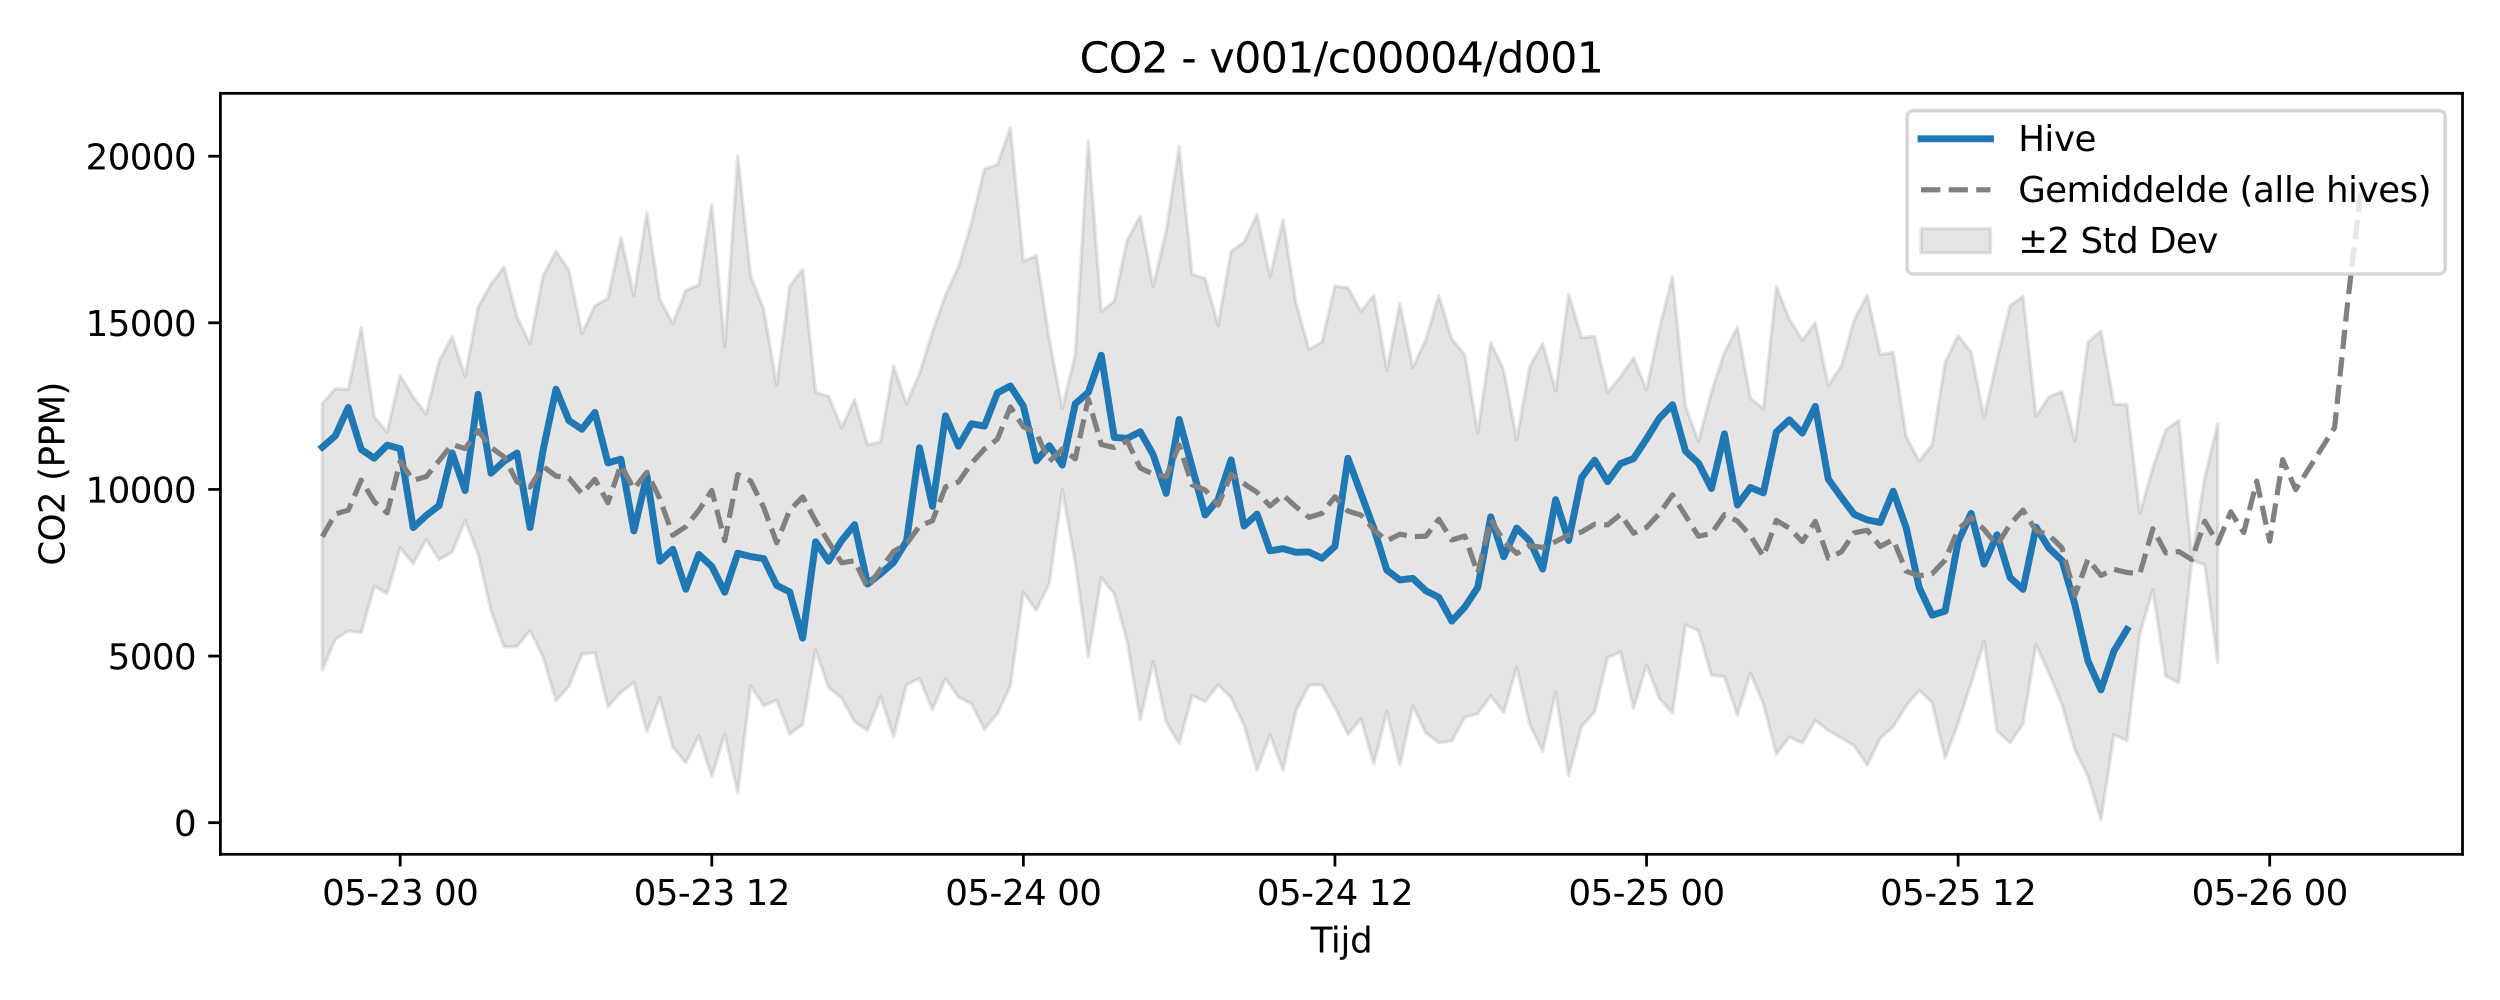 <?xml version="1.0" encoding="utf-8" standalone="no"?>
<!DOCTYPE svg PUBLIC "-//W3C//DTD SVG 1.1//EN"
  "http://www.w3.org/Graphics/SVG/1.1/DTD/svg11.dtd">
<svg xmlns:xlink="http://www.w3.org/1999/xlink" width="720pt" height="288pt" viewBox="0 0 720 288" xmlns="http://www.w3.org/2000/svg" version="1.1">
 <defs>
  <style type="text/css">*{stroke-linejoin: round; stroke-linecap: butt}</style>
 </defs>
 <g id="figure_1">
  <g id="patch_1">
   <path d="M 0 288 
L 720 288 
L 720 0 
L 0 0 
z
" style="fill: #ffffff"/>
  </g>
  <g id="axes_1">
   <g id="patch_2">
    <path d="M 63.47 246.04 
L 709.2 246.04 
L 709.2 26.88 
L 63.47 26.88 
z
" style="fill: #ffffff"/>
   </g>
   <g id="FillBetweenPolyCollection_1">
    <defs>
     <path id="m36ab25895f" d="M 92.821 -171.786 
L 92.821 -95.087 
L 96.56 -103.938 
L 100.299 -106.259 
L 104.038 -105.819 
L 107.777 -119.197 
L 111.516 -117.043 
L 115.256 -130.26 
L 118.995 -125.713 
L 122.734 -132.64 
L 126.473 -126.837 
L 130.212 -128.931 
L 133.951 -138.089 
L 137.69 -128.397 
L 141.429 -112.069 
L 145.168 -101.693 
L 148.907 -101.79 
L 152.646 -106.404 
L 156.385 -98.877 
L 160.124 -86.169 
L 163.863 -90.416 
L 167.602 -99.601 
L 171.341 -100.021 
L 175.08 -84.425 
L 178.819 -88.603 
L 182.558 -91.478 
L 186.297 -77.292 
L 190.036 -87.034 
L 193.775 -72.841 
L 197.514 -68.35 
L 201.253 -76.042 
L 204.992 -64.373 
L 208.731 -76.501 
L 212.47 -59.657 
L 216.209 -90.473 
L 219.948 -84.742 
L 223.687 -86.346 
L 227.426 -76.532 
L 231.165 -79.321 
L 234.904 -100.849 
L 238.643 -89.935 
L 242.382 -87.026 
L 246.121 -80.072 
L 249.861 -77.696 
L 253.6 -87.429 
L 257.339 -75.848 
L 261.078 -90.877 
L 264.817 -92.589 
L 268.556 -83.638 
L 272.295 -92.547 
L 276.034 -87.24 
L 279.773 -85.336 
L 283.512 -77.918 
L 287.251 -82.412 
L 290.99 -90.482 
L 294.729 -117.431 
L 298.468 -112.25 
L 302.207 -120.02 
L 305.946 -147.024 
L 309.685 -125.821 
L 313.424 -98.795 
L 317.163 -121.598 
L 320.902 -117.037 
L 324.641 -103.209 
L 328.38 -80.672 
L 332.119 -97.445 
L 335.858 -80.086 
L 339.597 -73.873 
L 343.336 -87.696 
L 347.075 -85.981 
L 350.814 -90.757 
L 354.553 -87.072 
L 358.292 -79.118 
L 362.031 -66.188 
L 365.77 -76.339 
L 369.509 -66.159 
L 373.248 -83.351 
L 376.987 -90.594 
L 380.726 -90.806 
L 384.465 -84.259 
L 388.205 -76.525 
L 391.944 -81.026 
L 395.683 -67.964 
L 399.422 -83.109 
L 403.161 -67.62 
L 406.9 -84.766 
L 410.639 -76.906 
L 414.378 -74.081 
L 418.117 -74.567 
L 421.856 -81.436 
L 425.595 -82.438 
L 429.334 -87.59 
L 433.073 -82.84 
L 436.812 -95.821 
L 440.551 -79.373 
L 444.29 -71.632 
L 448.029 -88.594 
L 451.768 -64.614 
L 455.507 -78.826 
L 459.246 -82.901 
L 462.985 -98.661 
L 466.724 -100.218 
L 470.463 -83.985 
L 474.202 -96.435 
L 477.941 -86.782 
L 481.68 -82.611 
L 485.419 -108.056 
L 489.158 -106.29 
L 492.897 -93.534 
L 496.636 -93.077 
L 500.375 -82.117 
L 504.114 -94.152 
L 507.853 -85.252 
L 511.592 -70.772 
L 515.331 -75.77 
L 519.07 -74.005 
L 522.809 -80.584 
L 526.549 -77.593 
L 530.288 -75.478 
L 534.027 -73.182 
L 537.766 -67.614 
L 541.505 -75.339 
L 545.244 -78.713 
L 548.983 -84.722 
L 552.722 -89.133 
L 556.461 -85.651 
L 560.2 -69.713 
L 563.939 -79.729 
L 567.678 -91.239 
L 571.417 -103.239 
L 575.156 -77.458 
L 578.895 -74.034 
L 582.634 -79.531 
L 586.373 -102.323 
L 590.112 -94.085 
L 593.851 -85.161 
L 597.59 -72.027 
L 601.329 -64.51 
L 605.068 -51.922 
L 608.807 -76.417 
L 612.546 -74.733 
L 616.285 -105.483 
L 620.024 -118.121 
L 623.763 -93.241 
L 627.502 -91.422 
L 631.241 -126.729 
L 634.98 -125.275 
L 638.719 -97.124 
L 638.719 -165.992 
L 638.719 -165.992 
L 634.98 -150.439 
L 631.241 -126.947 
L 627.502 -166.896 
L 623.763 -164.226 
L 620.024 -153.355 
L 616.285 -140.11 
L 612.546 -171.518 
L 608.807 -171.62 
L 605.068 -192.622 
L 601.329 -189.4 
L 597.59 -161.06 
L 593.851 -175.26 
L 590.112 -173.754 
L 586.373 -168.086 
L 582.634 -202.642 
L 578.895 -200.001 
L 575.156 -184.437 
L 571.417 -167.715 
L 567.678 -186.642 
L 563.939 -191.296 
L 560.2 -183.701 
L 556.461 -159.849 
L 552.722 -155.225 
L 548.983 -162.24 
L 545.244 -186.461 
L 541.505 -185.912 
L 537.766 -202.949 
L 534.027 -195.923 
L 530.288 -182.619 
L 526.549 -176.964 
L 522.809 -195.097 
L 519.07 -190.007 
L 515.331 -196.066 
L 511.592 -205.449 
L 507.853 -170.229 
L 504.114 -173.326 
L 500.375 -193.778 
L 496.636 -186.462 
L 492.897 -175.15 
L 489.158 -160.853 
L 485.419 -170.952 
L 481.68 -208.352 
L 477.941 -193.526 
L 474.202 -175.803 
L 470.463 -184.883 
L 466.724 -179.51 
L 462.985 -175.006 
L 459.246 -191.148 
L 455.507 -190.761 
L 451.768 -203.283 
L 448.029 -175.446 
L 444.29 -189.049 
L 440.551 -182.414 
L 436.812 -161.366 
L 433.073 -181.404 
L 429.334 -189.279 
L 425.595 -163.396 
L 421.856 -185.848 
L 418.117 -190.381 
L 414.378 -202.838 
L 410.639 -190.242 
L 406.9 -182.123 
L 403.161 -200.7 
L 399.422 -181.401 
L 395.683 -202.89 
L 391.944 -198.323 
L 388.205 -205.109 
L 384.465 -205.641 
L 380.726 -189.485 
L 376.987 -187.39 
L 373.248 -200.753 
L 369.509 -224.683 
L 365.77 -208.248 
L 362.031 -226.24 
L 358.292 -218.23 
L 354.553 -215.66 
L 350.814 -194.335 
L 347.075 -207.772 
L 343.336 -209.036 
L 339.597 -245.778 
L 335.858 -221.371 
L 332.119 -205.503 
L 328.38 -225.753 
L 324.641 -218.851 
L 320.902 -201.218 
L 317.163 -198.311 
L 313.424 -247.429 
L 309.685 -185.879 
L 305.946 -170.373 
L 302.207 -190.18 
L 298.468 -214.366 
L 294.729 -212.741 
L 290.99 -251.158 
L 287.251 -240.605 
L 283.512 -239.387 
L 279.773 -223.767 
L 276.034 -211.12 
L 272.295 -202.992 
L 268.556 -192.398 
L 264.817 -180.41 
L 261.078 -171.786 
L 257.339 -182.557 
L 253.6 -160.742 
L 249.861 -159.839 
L 246.121 -172.931 
L 242.382 -164.815 
L 238.643 -173.835 
L 234.904 -175.037 
L 231.165 -210.468 
L 227.426 -205.534 
L 223.687 -177.049 
L 219.948 -198.919 
L 216.209 -208.406 
L 212.47 -242.985 
L 208.731 -188.082 
L 204.992 -229.139 
L 201.253 -205.933 
L 197.514 -204.336 
L 193.775 -194.834 
L 190.036 -201.726 
L 186.297 -226.701 
L 182.558 -202.883 
L 178.819 -219.581 
L 175.08 -202.042 
L 171.341 -199.921 
L 167.602 -191.937 
L 163.863 -210.152 
L 160.124 -215.646 
L 156.385 -208.51 
L 152.646 -189.04 
L 148.907 -196.628 
L 145.168 -211.141 
L 141.429 -206.159 
L 137.69 -199.535 
L 133.951 -179.556 
L 130.212 -191.032 
L 126.473 -184.009 
L 122.734 -168.8 
L 118.995 -173.645 
L 115.256 -179.886 
L 111.516 -163.53 
L 107.777 -167.922 
L 104.038 -193.618 
L 100.299 -175.843 
L 96.56 -176.03 
L 92.821 -171.786 
z
" style="stroke: #808080; stroke-opacity: 0.2"/>
    </defs>
    <g clip-path="url(#p5c8fe6d12b)">
     <use xlink:href="#m36ab25895f" x="0" y="288" style="fill: #808080; fill-opacity: 0.2; stroke: #808080; stroke-opacity: 0.2"/>
    </g>
   </g>
   <g id="matplotlib.axis_1">
    <g id="xtick_1">
     <g id="line2d_1">
      <defs>
       <path id="m02be435aae" d="M 0 0 
L 0 3.5 
" style="stroke: #000000; stroke-width: 0.8"/>
      </defs>
      <g>
       <use xlink:href="#m02be435aae" x="115.256" y="246.04" style="stroke: #000000; stroke-width: 0.8"/>
      </g>
     </g>
     <g id="text_1">
      <!-- 05-23 00 -->
      <g transform="translate(92.775 260.638) scale(0.1 -0.1)">
       <defs>
        <path id="DejaVuSans-30" d="M 2034 4250 
Q 1547 4250 1301 3770 
Q 1056 3291 1056 2328 
Q 1056 1369 1301 889 
Q 1547 409 2034 409 
Q 2525 409 2770 889 
Q 3016 1369 3016 2328 
Q 3016 3291 2770 3770 
Q 2525 4250 2034 4250 
z
M 2034 4750 
Q 2819 4750 3233 4129 
Q 3647 3509 3647 2328 
Q 3647 1150 3233 529 
Q 2819 -91 2034 -91 
Q 1250 -91 836 529 
Q 422 1150 422 2328 
Q 422 3509 836 4129 
Q 1250 4750 2034 4750 
z
" transform="scale(0.016)"/>
        <path id="DejaVuSans-35" d="M 691 4666 
L 3169 4666 
L 3169 4134 
L 1269 4134 
L 1269 2991 
Q 1406 3038 1543 3061 
Q 1681 3084 1819 3084 
Q 2600 3084 3056 2656 
Q 3513 2228 3513 1497 
Q 3513 744 3044 326 
Q 2575 -91 1722 -91 
Q 1428 -91 1123 -41 
Q 819 9 494 109 
L 494 744 
Q 775 591 1075 516 
Q 1375 441 1709 441 
Q 2250 441 2565 725 
Q 2881 1009 2881 1497 
Q 2881 1984 2565 2268 
Q 2250 2553 1709 2553 
Q 1456 2553 1204 2497 
Q 953 2441 691 2322 
L 691 4666 
z
" transform="scale(0.016)"/>
        <path id="DejaVuSans-2d" d="M 313 2009 
L 1997 2009 
L 1997 1497 
L 313 1497 
L 313 2009 
z
" transform="scale(0.016)"/>
        <path id="DejaVuSans-32" d="M 1228 531 
L 3431 531 
L 3431 0 
L 469 0 
L 469 531 
Q 828 903 1448 1529 
Q 2069 2156 2228 2338 
Q 2531 2678 2651 2914 
Q 2772 3150 2772 3378 
Q 2772 3750 2511 3984 
Q 2250 4219 1831 4219 
Q 1534 4219 1204 4116 
Q 875 4013 500 3803 
L 500 4441 
Q 881 4594 1212 4672 
Q 1544 4750 1819 4750 
Q 2544 4750 2975 4387 
Q 3406 4025 3406 3419 
Q 3406 3131 3298 2873 
Q 3191 2616 2906 2266 
Q 2828 2175 2409 1742 
Q 1991 1309 1228 531 
z
" transform="scale(0.016)"/>
        <path id="DejaVuSans-33" d="M 2597 2516 
Q 3050 2419 3304 2112 
Q 3559 1806 3559 1356 
Q 3559 666 3084 287 
Q 2609 -91 1734 -91 
Q 1441 -91 1130 -33 
Q 819 25 488 141 
L 488 750 
Q 750 597 1062 519 
Q 1375 441 1716 441 
Q 2309 441 2620 675 
Q 2931 909 2931 1356 
Q 2931 1769 2642 2001 
Q 2353 2234 1838 2234 
L 1294 2234 
L 1294 2753 
L 1863 2753 
Q 2328 2753 2575 2939 
Q 2822 3125 2822 3475 
Q 2822 3834 2567 4026 
Q 2313 4219 1838 4219 
Q 1578 4219 1281 4162 
Q 984 4106 628 3988 
L 628 4550 
Q 988 4650 1302 4700 
Q 1616 4750 1894 4750 
Q 2613 4750 3031 4423 
Q 3450 4097 3450 3541 
Q 3450 3153 3228 2886 
Q 3006 2619 2597 2516 
z
" transform="scale(0.016)"/>
        <path id="DejaVuSans-20" transform="scale(0.016)"/>
       </defs>
       <use xlink:href="#DejaVuSans-30"/>
       <use xlink:href="#DejaVuSans-35" transform="translate(63.623 0)"/>
       <use xlink:href="#DejaVuSans-2d" transform="translate(127.246 0)"/>
       <use xlink:href="#DejaVuSans-32" transform="translate(163.33 0)"/>
       <use xlink:href="#DejaVuSans-33" transform="translate(226.953 0)"/>
       <use xlink:href="#DejaVuSans-20" transform="translate(290.576 0)"/>
       <use xlink:href="#DejaVuSans-30" transform="translate(322.363 0)"/>
       <use xlink:href="#DejaVuSans-30" transform="translate(385.986 0)"/>
      </g>
     </g>
    </g>
    <g id="xtick_2">
     <g id="line2d_2">
      <g>
       <use xlink:href="#m02be435aae" x="204.992" y="246.04" style="stroke: #000000; stroke-width: 0.8"/>
      </g>
     </g>
     <g id="text_2">
      <!-- 05-23 12 -->
      <g transform="translate(182.512 260.638) scale(0.1 -0.1)">
       <defs>
        <path id="DejaVuSans-31" d="M 794 531 
L 1825 531 
L 1825 4091 
L 703 3866 
L 703 4441 
L 1819 4666 
L 2450 4666 
L 2450 531 
L 3481 531 
L 3481 0 
L 794 0 
L 794 531 
z
" transform="scale(0.016)"/>
       </defs>
       <use xlink:href="#DejaVuSans-30"/>
       <use xlink:href="#DejaVuSans-35" transform="translate(63.623 0)"/>
       <use xlink:href="#DejaVuSans-2d" transform="translate(127.246 0)"/>
       <use xlink:href="#DejaVuSans-32" transform="translate(163.33 0)"/>
       <use xlink:href="#DejaVuSans-33" transform="translate(226.953 0)"/>
       <use xlink:href="#DejaVuSans-20" transform="translate(290.576 0)"/>
       <use xlink:href="#DejaVuSans-31" transform="translate(322.363 0)"/>
       <use xlink:href="#DejaVuSans-32" transform="translate(385.986 0)"/>
      </g>
     </g>
    </g>
    <g id="xtick_3">
     <g id="line2d_3">
      <g>
       <use xlink:href="#m02be435aae" x="294.729" y="246.04" style="stroke: #000000; stroke-width: 0.8"/>
      </g>
     </g>
     <g id="text_3">
      <!-- 05-24 00 -->
      <g transform="translate(272.248 260.638) scale(0.1 -0.1)">
       <defs>
        <path id="DejaVuSans-34" d="M 2419 4116 
L 825 1625 
L 2419 1625 
L 2419 4116 
z
M 2253 4666 
L 3047 4666 
L 3047 1625 
L 3713 1625 
L 3713 1100 
L 3047 1100 
L 3047 0 
L 2419 0 
L 2419 1100 
L 313 1100 
L 313 1709 
L 2253 4666 
z
" transform="scale(0.016)"/>
       </defs>
       <use xlink:href="#DejaVuSans-30"/>
       <use xlink:href="#DejaVuSans-35" transform="translate(63.623 0)"/>
       <use xlink:href="#DejaVuSans-2d" transform="translate(127.246 0)"/>
       <use xlink:href="#DejaVuSans-32" transform="translate(163.33 0)"/>
       <use xlink:href="#DejaVuSans-34" transform="translate(226.953 0)"/>
       <use xlink:href="#DejaVuSans-20" transform="translate(290.576 0)"/>
       <use xlink:href="#DejaVuSans-30" transform="translate(322.363 0)"/>
       <use xlink:href="#DejaVuSans-30" transform="translate(385.986 0)"/>
      </g>
     </g>
    </g>
    <g id="xtick_4">
     <g id="line2d_4">
      <g>
       <use xlink:href="#m02be435aae" x="384.465" y="246.04" style="stroke: #000000; stroke-width: 0.8"/>
      </g>
     </g>
     <g id="text_4">
      <!-- 05-24 12 -->
      <g transform="translate(361.985 260.638) scale(0.1 -0.1)">
       <use xlink:href="#DejaVuSans-30"/>
       <use xlink:href="#DejaVuSans-35" transform="translate(63.623 0)"/>
       <use xlink:href="#DejaVuSans-2d" transform="translate(127.246 0)"/>
       <use xlink:href="#DejaVuSans-32" transform="translate(163.33 0)"/>
       <use xlink:href="#DejaVuSans-34" transform="translate(226.953 0)"/>
       <use xlink:href="#DejaVuSans-20" transform="translate(290.576 0)"/>
       <use xlink:href="#DejaVuSans-31" transform="translate(322.363 0)"/>
       <use xlink:href="#DejaVuSans-32" transform="translate(385.986 0)"/>
      </g>
     </g>
    </g>
    <g id="xtick_5">
     <g id="line2d_5">
      <g>
       <use xlink:href="#m02be435aae" x="474.202" y="246.04" style="stroke: #000000; stroke-width: 0.8"/>
      </g>
     </g>
     <g id="text_5">
      <!-- 05-25 00 -->
      <g transform="translate(451.722 260.638) scale(0.1 -0.1)">
       <use xlink:href="#DejaVuSans-30"/>
       <use xlink:href="#DejaVuSans-35" transform="translate(63.623 0)"/>
       <use xlink:href="#DejaVuSans-2d" transform="translate(127.246 0)"/>
       <use xlink:href="#DejaVuSans-32" transform="translate(163.33 0)"/>
       <use xlink:href="#DejaVuSans-35" transform="translate(226.953 0)"/>
       <use xlink:href="#DejaVuSans-20" transform="translate(290.576 0)"/>
       <use xlink:href="#DejaVuSans-30" transform="translate(322.363 0)"/>
       <use xlink:href="#DejaVuSans-30" transform="translate(385.986 0)"/>
      </g>
     </g>
    </g>
    <g id="xtick_6">
     <g id="line2d_6">
      <g>
       <use xlink:href="#m02be435aae" x="563.939" y="246.04" style="stroke: #000000; stroke-width: 0.8"/>
      </g>
     </g>
     <g id="text_6">
      <!-- 05-25 12 -->
      <g transform="translate(541.458 260.638) scale(0.1 -0.1)">
       <use xlink:href="#DejaVuSans-30"/>
       <use xlink:href="#DejaVuSans-35" transform="translate(63.623 0)"/>
       <use xlink:href="#DejaVuSans-2d" transform="translate(127.246 0)"/>
       <use xlink:href="#DejaVuSans-32" transform="translate(163.33 0)"/>
       <use xlink:href="#DejaVuSans-35" transform="translate(226.953 0)"/>
       <use xlink:href="#DejaVuSans-20" transform="translate(290.576 0)"/>
       <use xlink:href="#DejaVuSans-31" transform="translate(322.363 0)"/>
       <use xlink:href="#DejaVuSans-32" transform="translate(385.986 0)"/>
      </g>
     </g>
    </g>
    <g id="xtick_7">
     <g id="line2d_7">
      <g>
       <use xlink:href="#m02be435aae" x="653.675" y="246.04" style="stroke: #000000; stroke-width: 0.8"/>
      </g>
     </g>
     <g id="text_7">
      <!-- 05-26 00 -->
      <g transform="translate(631.195 260.638) scale(0.1 -0.1)">
       <defs>
        <path id="DejaVuSans-36" d="M 2113 2584 
Q 1688 2584 1439 2293 
Q 1191 2003 1191 1497 
Q 1191 994 1439 701 
Q 1688 409 2113 409 
Q 2538 409 2786 701 
Q 3034 994 3034 1497 
Q 3034 2003 2786 2293 
Q 2538 2584 2113 2584 
z
M 3366 4563 
L 3366 3988 
Q 3128 4100 2886 4159 
Q 2644 4219 2406 4219 
Q 1781 4219 1451 3797 
Q 1122 3375 1075 2522 
Q 1259 2794 1537 2939 
Q 1816 3084 2150 3084 
Q 2853 3084 3261 2657 
Q 3669 2231 3669 1497 
Q 3669 778 3244 343 
Q 2819 -91 2113 -91 
Q 1303 -91 875 529 
Q 447 1150 447 2328 
Q 447 3434 972 4092 
Q 1497 4750 2381 4750 
Q 2619 4750 2861 4703 
Q 3103 4656 3366 4563 
z
" transform="scale(0.016)"/>
       </defs>
       <use xlink:href="#DejaVuSans-30"/>
       <use xlink:href="#DejaVuSans-35" transform="translate(63.623 0)"/>
       <use xlink:href="#DejaVuSans-2d" transform="translate(127.246 0)"/>
       <use xlink:href="#DejaVuSans-32" transform="translate(163.33 0)"/>
       <use xlink:href="#DejaVuSans-36" transform="translate(226.953 0)"/>
       <use xlink:href="#DejaVuSans-20" transform="translate(290.576 0)"/>
       <use xlink:href="#DejaVuSans-30" transform="translate(322.363 0)"/>
       <use xlink:href="#DejaVuSans-30" transform="translate(385.986 0)"/>
      </g>
     </g>
    </g>
    <g id="text_8">
     <!-- Tijd -->
     <g transform="translate(377.485 274.317) scale(0.1 -0.1)">
      <defs>
       <path id="DejaVuSans-54" d="M -19 4666 
L 3928 4666 
L 3928 4134 
L 2272 4134 
L 2272 0 
L 1638 0 
L 1638 4134 
L -19 4134 
L -19 4666 
z
" transform="scale(0.016)"/>
       <path id="DejaVuSans-69" d="M 603 3500 
L 1178 3500 
L 1178 0 
L 603 0 
L 603 3500 
z
M 603 4863 
L 1178 4863 
L 1178 4134 
L 603 4134 
L 603 4863 
z
" transform="scale(0.016)"/>
       <path id="DejaVuSans-6a" d="M 603 3500 
L 1178 3500 
L 1178 -63 
Q 1178 -731 923 -1031 
Q 669 -1331 103 -1331 
L -116 -1331 
L -116 -844 
L 38 -844 
Q 366 -844 484 -692 
Q 603 -541 603 -63 
L 603 3500 
z
M 603 4863 
L 1178 4863 
L 1178 4134 
L 603 4134 
L 603 4863 
z
" transform="scale(0.016)"/>
       <path id="DejaVuSans-64" d="M 2906 2969 
L 2906 4863 
L 3481 4863 
L 3481 0 
L 2906 0 
L 2906 525 
Q 2725 213 2448 61 
Q 2172 -91 1784 -91 
Q 1150 -91 751 415 
Q 353 922 353 1747 
Q 353 2572 751 3078 
Q 1150 3584 1784 3584 
Q 2172 3584 2448 3432 
Q 2725 3281 2906 2969 
z
M 947 1747 
Q 947 1113 1208 752 
Q 1469 391 1925 391 
Q 2381 391 2643 752 
Q 2906 1113 2906 1747 
Q 2906 2381 2643 2742 
Q 2381 3103 1925 3103 
Q 1469 3103 1208 2742 
Q 947 2381 947 1747 
z
" transform="scale(0.016)"/>
      </defs>
      <use xlink:href="#DejaVuSans-54"/>
      <use xlink:href="#DejaVuSans-69" transform="translate(57.959 0)"/>
      <use xlink:href="#DejaVuSans-6a" transform="translate(85.742 0)"/>
      <use xlink:href="#DejaVuSans-64" transform="translate(113.525 0)"/>
     </g>
    </g>
   </g>
   <g id="matplotlib.axis_2">
    <g id="ytick_1">
     <g id="line2d_8">
      <defs>
       <path id="m41fddaa5ab" d="M 0 0 
L -3.5 0 
" style="stroke: #000000; stroke-width: 0.8"/>
      </defs>
      <g>
       <use xlink:href="#m41fddaa5ab" x="63.47" y="236.93" style="stroke: #000000; stroke-width: 0.8"/>
      </g>
     </g>
     <g id="text_9">
      <!-- 0 -->
      <g transform="translate(50.108 240.729) scale(0.1 -0.1)">
       <use xlink:href="#DejaVuSans-30"/>
      </g>
     </g>
    </g>
    <g id="ytick_2">
     <g id="line2d_9">
      <g>
       <use xlink:href="#m41fddaa5ab" x="63.47" y="188.943" style="stroke: #000000; stroke-width: 0.8"/>
      </g>
     </g>
     <g id="text_10">
      <!-- 5000 -->
      <g transform="translate(31.02 192.742) scale(0.1 -0.1)">
       <use xlink:href="#DejaVuSans-35"/>
       <use xlink:href="#DejaVuSans-30" transform="translate(63.623 0)"/>
       <use xlink:href="#DejaVuSans-30" transform="translate(127.246 0)"/>
       <use xlink:href="#DejaVuSans-30" transform="translate(190.869 0)"/>
      </g>
     </g>
    </g>
    <g id="ytick_3">
     <g id="line2d_10">
      <g>
       <use xlink:href="#m41fddaa5ab" x="63.47" y="140.956" style="stroke: #000000; stroke-width: 0.8"/>
      </g>
     </g>
     <g id="text_11">
      <!-- 10000 -->
      <g transform="translate(24.657 144.756) scale(0.1 -0.1)">
       <use xlink:href="#DejaVuSans-31"/>
       <use xlink:href="#DejaVuSans-30" transform="translate(63.623 0)"/>
       <use xlink:href="#DejaVuSans-30" transform="translate(127.246 0)"/>
       <use xlink:href="#DejaVuSans-30" transform="translate(190.869 0)"/>
       <use xlink:href="#DejaVuSans-30" transform="translate(254.492 0)"/>
      </g>
     </g>
    </g>
    <g id="ytick_4">
     <g id="line2d_11">
      <g>
       <use xlink:href="#m41fddaa5ab" x="63.47" y="92.969" style="stroke: #000000; stroke-width: 0.8"/>
      </g>
     </g>
     <g id="text_12">
      <!-- 15000 -->
      <g transform="translate(24.657 96.769) scale(0.1 -0.1)">
       <use xlink:href="#DejaVuSans-31"/>
       <use xlink:href="#DejaVuSans-35" transform="translate(63.623 0)"/>
       <use xlink:href="#DejaVuSans-30" transform="translate(127.246 0)"/>
       <use xlink:href="#DejaVuSans-30" transform="translate(190.869 0)"/>
       <use xlink:href="#DejaVuSans-30" transform="translate(254.492 0)"/>
      </g>
     </g>
    </g>
    <g id="ytick_5">
     <g id="line2d_12">
      <g>
       <use xlink:href="#m41fddaa5ab" x="63.47" y="44.982" style="stroke: #000000; stroke-width: 0.8"/>
      </g>
     </g>
     <g id="text_13">
      <!-- 20000 -->
      <g transform="translate(24.657 48.782) scale(0.1 -0.1)">
       <use xlink:href="#DejaVuSans-32"/>
       <use xlink:href="#DejaVuSans-30" transform="translate(63.623 0)"/>
       <use xlink:href="#DejaVuSans-30" transform="translate(127.246 0)"/>
       <use xlink:href="#DejaVuSans-30" transform="translate(190.869 0)"/>
       <use xlink:href="#DejaVuSans-30" transform="translate(254.492 0)"/>
      </g>
     </g>
    </g>
    <g id="text_14">
     <!-- CO2 (PPM) -->
     <g transform="translate(18.578 162.903) rotate(-90) scale(0.1 -0.1)">
      <defs>
       <path id="DejaVuSans-43" d="M 4122 4306 
L 4122 3641 
Q 3803 3938 3442 4084 
Q 3081 4231 2675 4231 
Q 1875 4231 1450 3742 
Q 1025 3253 1025 2328 
Q 1025 1406 1450 917 
Q 1875 428 2675 428 
Q 3081 428 3442 575 
Q 3803 722 4122 1019 
L 4122 359 
Q 3791 134 3420 21 
Q 3050 -91 2638 -91 
Q 1578 -91 968 557 
Q 359 1206 359 2328 
Q 359 3453 968 4101 
Q 1578 4750 2638 4750 
Q 3056 4750 3426 4639 
Q 3797 4528 4122 4306 
z
" transform="scale(0.016)"/>
       <path id="DejaVuSans-4f" d="M 2522 4238 
Q 1834 4238 1429 3725 
Q 1025 3213 1025 2328 
Q 1025 1447 1429 934 
Q 1834 422 2522 422 
Q 3209 422 3611 934 
Q 4013 1447 4013 2328 
Q 4013 3213 3611 3725 
Q 3209 4238 2522 4238 
z
M 2522 4750 
Q 3503 4750 4090 4092 
Q 4678 3434 4678 2328 
Q 4678 1225 4090 567 
Q 3503 -91 2522 -91 
Q 1538 -91 948 565 
Q 359 1222 359 2328 
Q 359 3434 948 4092 
Q 1538 4750 2522 4750 
z
" transform="scale(0.016)"/>
       <path id="DejaVuSans-28" d="M 1984 4856 
Q 1566 4138 1362 3434 
Q 1159 2731 1159 2009 
Q 1159 1288 1364 580 
Q 1569 -128 1984 -844 
L 1484 -844 
Q 1016 -109 783 600 
Q 550 1309 550 2009 
Q 550 2706 781 3412 
Q 1013 4119 1484 4856 
L 1984 4856 
z
" transform="scale(0.016)"/>
       <path id="DejaVuSans-50" d="M 1259 4147 
L 1259 2394 
L 2053 2394 
Q 2494 2394 2734 2622 
Q 2975 2850 2975 3272 
Q 2975 3691 2734 3919 
Q 2494 4147 2053 4147 
L 1259 4147 
z
M 628 4666 
L 2053 4666 
Q 2838 4666 3239 4311 
Q 3641 3956 3641 3272 
Q 3641 2581 3239 2228 
Q 2838 1875 2053 1875 
L 1259 1875 
L 1259 0 
L 628 0 
L 628 4666 
z
" transform="scale(0.016)"/>
       <path id="DejaVuSans-4d" d="M 628 4666 
L 1569 4666 
L 2759 1491 
L 3956 4666 
L 4897 4666 
L 4897 0 
L 4281 0 
L 4281 4097 
L 3078 897 
L 2444 897 
L 1241 4097 
L 1241 0 
L 628 0 
L 628 4666 
z
" transform="scale(0.016)"/>
       <path id="DejaVuSans-29" d="M 513 4856 
L 1013 4856 
Q 1481 4119 1714 3412 
Q 1947 2706 1947 2009 
Q 1947 1309 1714 600 
Q 1481 -109 1013 -844 
L 513 -844 
Q 928 -128 1133 580 
Q 1338 1288 1338 2009 
Q 1338 2731 1133 3434 
Q 928 4138 513 4856 
z
" transform="scale(0.016)"/>
      </defs>
      <use xlink:href="#DejaVuSans-43"/>
      <use xlink:href="#DejaVuSans-4f" transform="translate(69.824 0)"/>
      <use xlink:href="#DejaVuSans-32" transform="translate(148.535 0)"/>
      <use xlink:href="#DejaVuSans-20" transform="translate(212.158 0)"/>
      <use xlink:href="#DejaVuSans-28" transform="translate(243.945 0)"/>
      <use xlink:href="#DejaVuSans-50" transform="translate(282.959 0)"/>
      <use xlink:href="#DejaVuSans-50" transform="translate(343.262 0)"/>
      <use xlink:href="#DejaVuSans-4d" transform="translate(403.564 0)"/>
      <use xlink:href="#DejaVuSans-29" transform="translate(489.844 0)"/>
     </g>
    </g>
   </g>
   <g id="line2d_13">
    <path d="M 92.821 128.772 
L 96.56 125.533 
L 100.299 117.366 
L 104.038 129.443 
L 107.777 131.967 
L 111.516 128.205 
L 115.256 129.219 
L 118.995 151.942 
L 122.734 148.481 
L 126.473 145.589 
L 130.212 130.441 
L 133.951 141.267 
L 137.69 113.556 
L 141.429 136.289 
L 145.168 132.823 
L 148.907 130.473 
L 152.646 151.91 
L 156.385 129.775 
L 160.124 112.094 
L 163.863 121.122 
L 167.602 123.623 
L 171.341 118.777 
L 175.08 133.304 
L 178.819 132.251 
L 182.558 152.889 
L 186.297 137.012 
L 190.036 161.632 
L 193.775 158.193 
L 197.514 169.694 
L 201.253 159.697 
L 204.992 163.11 
L 208.731 170.567 
L 212.47 159.342 
L 216.209 160.301 
L 219.948 160.893 
L 223.687 168.584 
L 227.426 170.485 
L 231.165 183.77 
L 234.904 156.04 
L 238.643 161.607 
L 242.382 155.701 
L 246.121 151.101 
L 249.861 168.206 
L 253.6 165.235 
L 257.339 161.975 
L 261.078 155.851 
L 264.817 128.963 
L 268.556 145.832 
L 272.295 119.759 
L 276.034 128.489 
L 279.773 122.053 
L 283.512 122.712 
L 287.251 113.137 
L 290.99 111.166 
L 294.729 116.963 
L 298.468 132.728 
L 302.207 128.365 
L 305.946 133.921 
L 309.685 116.278 
L 313.424 112.996 
L 317.163 102.314 
L 320.902 125.984 
L 324.641 126.244 
L 328.38 124.33 
L 332.119 130.985 
L 335.858 142.079 
L 339.597 120.811 
L 347.075 148.317 
L 350.814 143.864 
L 354.553 132.434 
L 358.292 151.491 
L 362.031 148.078 
L 365.77 158.625 
L 369.509 158.017 
L 373.248 159.057 
L 376.987 158.958 
L 380.726 160.765 
L 384.465 157.349 
L 388.205 131.98 
L 395.683 152.217 
L 399.422 164.201 
L 403.161 167.029 
L 406.9 166.572 
L 410.639 170.132 
L 414.378 172.039 
L 418.117 178.872 
L 421.856 174.851 
L 425.595 169.173 
L 429.334 148.861 
L 433.073 160.34 
L 436.812 152.07 
L 440.551 155.775 
L 444.29 163.881 
L 448.029 143.909 
L 451.768 155.663 
L 455.507 137.536 
L 459.246 132.523 
L 462.985 138.711 
L 466.724 133.493 
L 470.463 132.095 
L 474.202 126.384 
L 477.941 120.351 
L 481.68 116.579 
L 485.419 129.9 
L 489.158 133.381 
L 492.897 140.697 
L 496.636 124.948 
L 500.375 145.438 
L 504.114 140.387 
L 507.853 141.945 
L 511.592 124.394 
L 515.331 120.917 
L 519.07 124.727 
L 522.809 117.052 
L 526.549 137.978 
L 530.288 143.202 
L 534.027 148.164 
L 537.766 149.735 
L 541.505 150.467 
L 545.244 141.468 
L 548.983 151.987 
L 552.722 169.176 
L 556.461 177.167 
L 560.2 175.987 
L 563.939 155.957 
L 567.678 147.854 
L 571.417 162.477 
L 575.156 154.031 
L 578.895 166.354 
L 582.634 169.732 
L 586.373 151.846 
L 590.112 157.87 
L 593.851 161.424 
L 597.59 174.176 
L 601.329 190.364 
L 605.068 198.694 
L 608.807 187.526 
L 612.546 181.304 
L 612.546 181.304 
" clip-path="url(#p5c8fe6d12b)" style="fill: none; stroke: #1f77b4; stroke-width: 2; stroke-linecap: square"/>
   </g>
   <g id="line2d_14">
    <path d="M 92.821 154.564 
L 96.56 148.016 
L 100.299 146.949 
L 104.038 138.281 
L 107.777 144.44 
L 111.516 147.714 
L 115.256 132.927 
L 118.995 138.321 
L 122.734 137.28 
L 130.212 128.018 
L 133.951 129.177 
L 137.69 124.034 
L 141.429 128.886 
L 145.168 131.583 
L 148.907 138.791 
L 152.646 140.278 
L 156.385 134.307 
L 160.124 137.093 
L 163.863 137.716 
L 167.602 142.231 
L 171.341 138.029 
L 175.08 144.766 
L 178.819 133.908 
L 182.558 140.82 
L 186.297 136.004 
L 190.036 143.62 
L 193.775 154.163 
L 197.514 151.657 
L 201.253 147.013 
L 204.992 141.244 
L 208.731 155.708 
L 212.47 136.679 
L 216.209 138.561 
L 219.948 146.17 
L 223.687 156.303 
L 227.426 146.967 
L 231.165 143.106 
L 234.904 150.057 
L 242.382 162.08 
L 246.121 161.499 
L 249.861 169.233 
L 253.6 163.915 
L 257.339 158.798 
L 261.078 156.668 
L 264.817 151.501 
L 268.556 149.982 
L 272.295 140.231 
L 276.034 138.82 
L 279.773 133.448 
L 283.512 129.347 
L 287.251 126.491 
L 290.99 117.18 
L 294.729 122.914 
L 298.468 124.692 
L 302.207 132.9 
L 305.946 129.302 
L 309.685 132.15 
L 313.424 114.888 
L 317.163 128.045 
L 320.902 128.872 
L 324.641 126.97 
L 328.38 134.787 
L 332.119 136.526 
L 335.858 137.271 
L 339.597 128.174 
L 343.336 139.634 
L 347.075 141.124 
L 350.814 145.454 
L 354.553 136.634 
L 358.292 139.326 
L 362.031 141.786 
L 365.77 145.706 
L 369.509 142.579 
L 373.248 145.948 
L 376.987 149.008 
L 380.726 147.854 
L 384.465 143.05 
L 388.205 147.183 
L 391.944 148.325 
L 395.683 152.573 
L 399.422 155.745 
L 403.161 153.84 
L 406.9 154.555 
L 410.639 154.426 
L 414.378 149.54 
L 418.117 155.526 
L 421.856 154.358 
L 425.595 165.083 
L 429.334 149.566 
L 433.073 155.878 
L 436.812 159.407 
L 440.551 157.107 
L 444.29 157.66 
L 448.029 155.98 
L 451.768 154.051 
L 455.507 153.206 
L 459.246 150.975 
L 462.985 151.166 
L 466.724 148.136 
L 470.463 153.566 
L 474.202 151.881 
L 477.941 147.846 
L 481.68 142.519 
L 489.158 154.428 
L 492.897 153.658 
L 496.636 148.23 
L 500.375 150.052 
L 504.114 154.261 
L 507.853 160.259 
L 511.592 149.889 
L 515.331 152.082 
L 519.07 155.994 
L 522.809 150.159 
L 526.549 160.721 
L 530.288 158.951 
L 534.027 153.447 
L 537.766 152.719 
L 541.505 157.374 
L 545.244 155.413 
L 548.983 164.519 
L 552.722 165.821 
L 556.461 165.25 
L 560.2 161.293 
L 563.939 152.488 
L 567.678 149.06 
L 571.417 152.523 
L 575.156 157.053 
L 578.895 150.983 
L 582.634 146.913 
L 586.373 152.796 
L 590.112 154.08 
L 593.851 157.79 
L 597.59 171.457 
L 601.329 161.045 
L 605.068 165.728 
L 608.807 163.981 
L 612.546 164.874 
L 616.285 165.204 
L 620.024 152.262 
L 623.763 159.266 
L 627.502 158.841 
L 631.241 161.162 
L 634.98 150.143 
L 638.719 156.442 
L 642.458 147.412 
L 646.197 153.363 
L 649.936 138.57 
L 653.675 155.867 
L 657.414 132.383 
L 661.154 141.004 
L 672.371 123.121 
L 676.11 87.235 
L 679.849 55.597 
L 679.849 55.597 
" clip-path="url(#p5c8fe6d12b)" style="fill: none; stroke-dasharray: 5.55,2.4; stroke-dashoffset: 0; stroke: #808080; stroke-width: 1.5"/>
   </g>
   <g id="patch_3">
    <path d="M 63.47 246.04 
L 63.47 26.88 
" style="fill: none; stroke: #000000; stroke-width: 0.8; stroke-linejoin: miter; stroke-linecap: square"/>
   </g>
   <g id="patch_4">
    <path d="M 709.2 246.04 
L 709.2 26.88 
" style="fill: none; stroke: #000000; stroke-width: 0.8; stroke-linejoin: miter; stroke-linecap: square"/>
   </g>
   <g id="patch_5">
    <path d="M 63.47 246.04 
L 709.2 246.04 
" style="fill: none; stroke: #000000; stroke-width: 0.8; stroke-linejoin: miter; stroke-linecap: square"/>
   </g>
   <g id="patch_6">
    <path d="M 63.47 26.88 
L 709.2 26.88 
" style="fill: none; stroke: #000000; stroke-width: 0.8; stroke-linejoin: miter; stroke-linecap: square"/>
   </g>
   <g id="text_15">
    <!-- CO2 - v001/c00004/d001 -->
    <g transform="translate(310.932 20.88) scale(0.12 -0.12)">
     <defs>
      <path id="DejaVuSans-76" d="M 191 3500 
L 800 3500 
L 1894 563 
L 2988 3500 
L 3597 3500 
L 2284 0 
L 1503 0 
L 191 3500 
z
" transform="scale(0.016)"/>
      <path id="DejaVuSans-2f" d="M 1625 4666 
L 2156 4666 
L 531 -594 
L 0 -594 
L 1625 4666 
z
" transform="scale(0.016)"/>
      <path id="DejaVuSans-63" d="M 3122 3366 
L 3122 2828 
Q 2878 2963 2633 3030 
Q 2388 3097 2138 3097 
Q 1578 3097 1268 2742 
Q 959 2388 959 1747 
Q 959 1106 1268 751 
Q 1578 397 2138 397 
Q 2388 397 2633 464 
Q 2878 531 3122 666 
L 3122 134 
Q 2881 22 2623 -34 
Q 2366 -91 2075 -91 
Q 1284 -91 818 406 
Q 353 903 353 1747 
Q 353 2603 823 3093 
Q 1294 3584 2113 3584 
Q 2378 3584 2631 3529 
Q 2884 3475 3122 3366 
z
" transform="scale(0.016)"/>
     </defs>
     <use xlink:href="#DejaVuSans-43"/>
     <use xlink:href="#DejaVuSans-4f" transform="translate(69.824 0)"/>
     <use xlink:href="#DejaVuSans-32" transform="translate(148.535 0)"/>
     <use xlink:href="#DejaVuSans-20" transform="translate(212.158 0)"/>
     <use xlink:href="#DejaVuSans-2d" transform="translate(243.945 0)"/>
     <use xlink:href="#DejaVuSans-20" transform="translate(280.029 0)"/>
     <use xlink:href="#DejaVuSans-76" transform="translate(311.816 0)"/>
     <use xlink:href="#DejaVuSans-30" transform="translate(370.996 0)"/>
     <use xlink:href="#DejaVuSans-30" transform="translate(434.619 0)"/>
     <use xlink:href="#DejaVuSans-31" transform="translate(498.242 0)"/>
     <use xlink:href="#DejaVuSans-2f" transform="translate(561.865 0)"/>
     <use xlink:href="#DejaVuSans-63" transform="translate(595.557 0)"/>
     <use xlink:href="#DejaVuSans-30" transform="translate(650.537 0)"/>
     <use xlink:href="#DejaVuSans-30" transform="translate(714.16 0)"/>
     <use xlink:href="#DejaVuSans-30" transform="translate(777.783 0)"/>
     <use xlink:href="#DejaVuSans-30" transform="translate(841.406 0)"/>
     <use xlink:href="#DejaVuSans-34" transform="translate(905.029 0)"/>
     <use xlink:href="#DejaVuSans-2f" transform="translate(968.652 0)"/>
     <use xlink:href="#DejaVuSans-64" transform="translate(1002.344 0)"/>
     <use xlink:href="#DejaVuSans-30" transform="translate(1065.82 0)"/>
     <use xlink:href="#DejaVuSans-30" transform="translate(1129.443 0)"/>
     <use xlink:href="#DejaVuSans-31" transform="translate(1193.066 0)"/>
    </g>
   </g>
   <g id="legend_1">
    <g id="patch_7">
     <path d="M 551.256 78.914 
L 702.2 78.914 
Q 704.2 78.914 704.2 76.914 
L 704.2 33.88 
Q 704.2 31.88 702.2 31.88 
L 551.256 31.88 
Q 549.256 31.88 549.256 33.88 
L 549.256 76.914 
Q 549.256 78.914 551.256 78.914 
z
" style="fill: #ffffff; opacity: 0.8; stroke: #cccccc; stroke-linejoin: miter"/>
    </g>
    <g id="line2d_15">
     <path d="M 553.256 39.978 
L 563.256 39.978 
L 573.256 39.978 
" style="fill: none; stroke: #1f77b4; stroke-width: 2; stroke-linecap: square"/>
    </g>
    <g id="text_16">
     <!-- Hive -->
     <g transform="translate(581.256 43.478) scale(0.1 -0.1)">
      <defs>
       <path id="DejaVuSans-48" d="M 628 4666 
L 1259 4666 
L 1259 2753 
L 3553 2753 
L 3553 4666 
L 4184 4666 
L 4184 0 
L 3553 0 
L 3553 2222 
L 1259 2222 
L 1259 0 
L 628 0 
L 628 4666 
z
" transform="scale(0.016)"/>
       <path id="DejaVuSans-65" d="M 3597 1894 
L 3597 1613 
L 953 1613 
Q 991 1019 1311 708 
Q 1631 397 2203 397 
Q 2534 397 2845 478 
Q 3156 559 3463 722 
L 3463 178 
Q 3153 47 2828 -22 
Q 2503 -91 2169 -91 
Q 1331 -91 842 396 
Q 353 884 353 1716 
Q 353 2575 817 3079 
Q 1281 3584 2069 3584 
Q 2775 3584 3186 3129 
Q 3597 2675 3597 1894 
z
M 3022 2063 
Q 3016 2534 2758 2815 
Q 2500 3097 2075 3097 
Q 1594 3097 1305 2825 
Q 1016 2553 972 2059 
L 3022 2063 
z
" transform="scale(0.016)"/>
      </defs>
      <use xlink:href="#DejaVuSans-48"/>
      <use xlink:href="#DejaVuSans-69" transform="translate(75.195 0)"/>
      <use xlink:href="#DejaVuSans-76" transform="translate(102.979 0)"/>
      <use xlink:href="#DejaVuSans-65" transform="translate(162.158 0)"/>
     </g>
    </g>
    <g id="line2d_16">
     <path d="M 553.256 54.657 
L 563.256 54.657 
L 573.256 54.657 
" style="fill: none; stroke-dasharray: 5.55,2.4; stroke-dashoffset: 0; stroke: #808080; stroke-width: 1.5"/>
    </g>
    <g id="text_17">
     <!-- Gemiddelde (alle hives) -->
     <g transform="translate(581.256 58.157) scale(0.1 -0.1)">
      <defs>
       <path id="DejaVuSans-47" d="M 3809 666 
L 3809 1919 
L 2778 1919 
L 2778 2438 
L 4434 2438 
L 4434 434 
Q 4069 175 3628 42 
Q 3188 -91 2688 -91 
Q 1594 -91 976 548 
Q 359 1188 359 2328 
Q 359 3472 976 4111 
Q 1594 4750 2688 4750 
Q 3144 4750 3555 4637 
Q 3966 4525 4313 4306 
L 4313 3634 
Q 3963 3931 3569 4081 
Q 3175 4231 2741 4231 
Q 1884 4231 1454 3753 
Q 1025 3275 1025 2328 
Q 1025 1384 1454 906 
Q 1884 428 2741 428 
Q 3075 428 3337 486 
Q 3600 544 3809 666 
z
" transform="scale(0.016)"/>
       <path id="DejaVuSans-6d" d="M 3328 2828 
Q 3544 3216 3844 3400 
Q 4144 3584 4550 3584 
Q 5097 3584 5394 3201 
Q 5691 2819 5691 2113 
L 5691 0 
L 5113 0 
L 5113 2094 
Q 5113 2597 4934 2840 
Q 4756 3084 4391 3084 
Q 3944 3084 3684 2787 
Q 3425 2491 3425 1978 
L 3425 0 
L 2847 0 
L 2847 2094 
Q 2847 2600 2669 2842 
Q 2491 3084 2119 3084 
Q 1678 3084 1418 2786 
Q 1159 2488 1159 1978 
L 1159 0 
L 581 0 
L 581 3500 
L 1159 3500 
L 1159 2956 
Q 1356 3278 1631 3431 
Q 1906 3584 2284 3584 
Q 2666 3584 2933 3390 
Q 3200 3197 3328 2828 
z
" transform="scale(0.016)"/>
       <path id="DejaVuSans-6c" d="M 603 4863 
L 1178 4863 
L 1178 0 
L 603 0 
L 603 4863 
z
" transform="scale(0.016)"/>
       <path id="DejaVuSans-61" d="M 2194 1759 
Q 1497 1759 1228 1600 
Q 959 1441 959 1056 
Q 959 750 1161 570 
Q 1363 391 1709 391 
Q 2188 391 2477 730 
Q 2766 1069 2766 1631 
L 2766 1759 
L 2194 1759 
z
M 3341 1997 
L 3341 0 
L 2766 0 
L 2766 531 
Q 2569 213 2275 61 
Q 1981 -91 1556 -91 
Q 1019 -91 701 211 
Q 384 513 384 1019 
Q 384 1609 779 1909 
Q 1175 2209 1959 2209 
L 2766 2209 
L 2766 2266 
Q 2766 2663 2505 2880 
Q 2244 3097 1772 3097 
Q 1472 3097 1187 3025 
Q 903 2953 641 2809 
L 641 3341 
Q 956 3463 1253 3523 
Q 1550 3584 1831 3584 
Q 2591 3584 2966 3190 
Q 3341 2797 3341 1997 
z
" transform="scale(0.016)"/>
       <path id="DejaVuSans-68" d="M 3513 2113 
L 3513 0 
L 2938 0 
L 2938 2094 
Q 2938 2591 2744 2837 
Q 2550 3084 2163 3084 
Q 1697 3084 1428 2787 
Q 1159 2491 1159 1978 
L 1159 0 
L 581 0 
L 581 4863 
L 1159 4863 
L 1159 2956 
Q 1366 3272 1645 3428 
Q 1925 3584 2291 3584 
Q 2894 3584 3203 3211 
Q 3513 2838 3513 2113 
z
" transform="scale(0.016)"/>
       <path id="DejaVuSans-73" d="M 2834 3397 
L 2834 2853 
Q 2591 2978 2328 3040 
Q 2066 3103 1784 3103 
Q 1356 3103 1142 2972 
Q 928 2841 928 2578 
Q 928 2378 1081 2264 
Q 1234 2150 1697 2047 
L 1894 2003 
Q 2506 1872 2764 1633 
Q 3022 1394 3022 966 
Q 3022 478 2636 193 
Q 2250 -91 1575 -91 
Q 1294 -91 989 -36 
Q 684 19 347 128 
L 347 722 
Q 666 556 975 473 
Q 1284 391 1588 391 
Q 1994 391 2212 530 
Q 2431 669 2431 922 
Q 2431 1156 2273 1281 
Q 2116 1406 1581 1522 
L 1381 1569 
Q 847 1681 609 1914 
Q 372 2147 372 2553 
Q 372 3047 722 3315 
Q 1072 3584 1716 3584 
Q 2034 3584 2315 3537 
Q 2597 3491 2834 3397 
z
" transform="scale(0.016)"/>
      </defs>
      <use xlink:href="#DejaVuSans-47"/>
      <use xlink:href="#DejaVuSans-65" transform="translate(77.49 0)"/>
      <use xlink:href="#DejaVuSans-6d" transform="translate(139.014 0)"/>
      <use xlink:href="#DejaVuSans-69" transform="translate(236.426 0)"/>
      <use xlink:href="#DejaVuSans-64" transform="translate(264.209 0)"/>
      <use xlink:href="#DejaVuSans-64" transform="translate(327.686 0)"/>
      <use xlink:href="#DejaVuSans-65" transform="translate(391.162 0)"/>
      <use xlink:href="#DejaVuSans-6c" transform="translate(452.686 0)"/>
      <use xlink:href="#DejaVuSans-64" transform="translate(480.469 0)"/>
      <use xlink:href="#DejaVuSans-65" transform="translate(543.945 0)"/>
      <use xlink:href="#DejaVuSans-20" transform="translate(605.469 0)"/>
      <use xlink:href="#DejaVuSans-28" transform="translate(637.256 0)"/>
      <use xlink:href="#DejaVuSans-61" transform="translate(676.27 0)"/>
      <use xlink:href="#DejaVuSans-6c" transform="translate(737.549 0)"/>
      <use xlink:href="#DejaVuSans-6c" transform="translate(765.332 0)"/>
      <use xlink:href="#DejaVuSans-65" transform="translate(793.115 0)"/>
      <use xlink:href="#DejaVuSans-20" transform="translate(854.639 0)"/>
      <use xlink:href="#DejaVuSans-68" transform="translate(886.426 0)"/>
      <use xlink:href="#DejaVuSans-69" transform="translate(949.805 0)"/>
      <use xlink:href="#DejaVuSans-76" transform="translate(977.588 0)"/>
      <use xlink:href="#DejaVuSans-65" transform="translate(1036.768 0)"/>
      <use xlink:href="#DejaVuSans-73" transform="translate(1098.291 0)"/>
      <use xlink:href="#DejaVuSans-29" transform="translate(1150.391 0)"/>
     </g>
    </g>
    <g id="patch_8">
     <path d="M 553.256 72.835 
L 573.256 72.835 
L 573.256 65.835 
L 553.256 65.835 
z
" style="fill: #808080; fill-opacity: 0.2; stroke: #808080; stroke-opacity: 0.2; stroke-linejoin: miter"/>
    </g>
    <g id="text_18">
     <!-- ±2 Std Dev -->
     <g transform="translate(581.256 72.835) scale(0.1 -0.1)">
      <defs>
       <path id="DejaVuSans-b1" d="M 2944 4013 
L 2944 2803 
L 4684 2803 
L 4684 2272 
L 2944 2272 
L 2944 1063 
L 2419 1063 
L 2419 2272 
L 678 2272 
L 678 2803 
L 2419 2803 
L 2419 4013 
L 2944 4013 
z
M 678 531 
L 4684 531 
L 4684 0 
L 678 0 
L 678 531 
z
" transform="scale(0.016)"/>
       <path id="DejaVuSans-53" d="M 3425 4513 
L 3425 3897 
Q 3066 4069 2747 4153 
Q 2428 4238 2131 4238 
Q 1616 4238 1336 4038 
Q 1056 3838 1056 3469 
Q 1056 3159 1242 3001 
Q 1428 2844 1947 2747 
L 2328 2669 
Q 3034 2534 3370 2195 
Q 3706 1856 3706 1288 
Q 3706 609 3251 259 
Q 2797 -91 1919 -91 
Q 1588 -91 1214 -16 
Q 841 59 441 206 
L 441 856 
Q 825 641 1194 531 
Q 1563 422 1919 422 
Q 2459 422 2753 634 
Q 3047 847 3047 1241 
Q 3047 1584 2836 1778 
Q 2625 1972 2144 2069 
L 1759 2144 
Q 1053 2284 737 2584 
Q 422 2884 422 3419 
Q 422 4038 858 4394 
Q 1294 4750 2059 4750 
Q 2388 4750 2728 4690 
Q 3069 4631 3425 4513 
z
" transform="scale(0.016)"/>
       <path id="DejaVuSans-74" d="M 1172 4494 
L 1172 3500 
L 2356 3500 
L 2356 3053 
L 1172 3053 
L 1172 1153 
Q 1172 725 1289 603 
Q 1406 481 1766 481 
L 2356 481 
L 2356 0 
L 1766 0 
Q 1100 0 847 248 
Q 594 497 594 1153 
L 594 3053 
L 172 3053 
L 172 3500 
L 594 3500 
L 594 4494 
L 1172 4494 
z
" transform="scale(0.016)"/>
       <path id="DejaVuSans-44" d="M 1259 4147 
L 1259 519 
L 2022 519 
Q 2988 519 3436 956 
Q 3884 1394 3884 2338 
Q 3884 3275 3436 3711 
Q 2988 4147 2022 4147 
L 1259 4147 
z
M 628 4666 
L 1925 4666 
Q 3281 4666 3915 4102 
Q 4550 3538 4550 2338 
Q 4550 1131 3912 565 
Q 3275 0 1925 0 
L 628 0 
L 628 4666 
z
" transform="scale(0.016)"/>
      </defs>
      <use xlink:href="#DejaVuSans-b1"/>
      <use xlink:href="#DejaVuSans-32" transform="translate(83.789 0)"/>
      <use xlink:href="#DejaVuSans-20" transform="translate(147.412 0)"/>
      <use xlink:href="#DejaVuSans-53" transform="translate(179.199 0)"/>
      <use xlink:href="#DejaVuSans-74" transform="translate(242.676 0)"/>
      <use xlink:href="#DejaVuSans-64" transform="translate(281.885 0)"/>
      <use xlink:href="#DejaVuSans-20" transform="translate(345.361 0)"/>
      <use xlink:href="#DejaVuSans-44" transform="translate(377.148 0)"/>
      <use xlink:href="#DejaVuSans-65" transform="translate(454.15 0)"/>
      <use xlink:href="#DejaVuSans-76" transform="translate(515.674 0)"/>
     </g>
    </g>
   </g>
  </g>
 </g>
 <defs>
  <clipPath id="p5c8fe6d12b">
   <rect x="63.47" y="26.88" width="645.73" height="219.16"/>
  </clipPath>
 </defs>
</svg>
